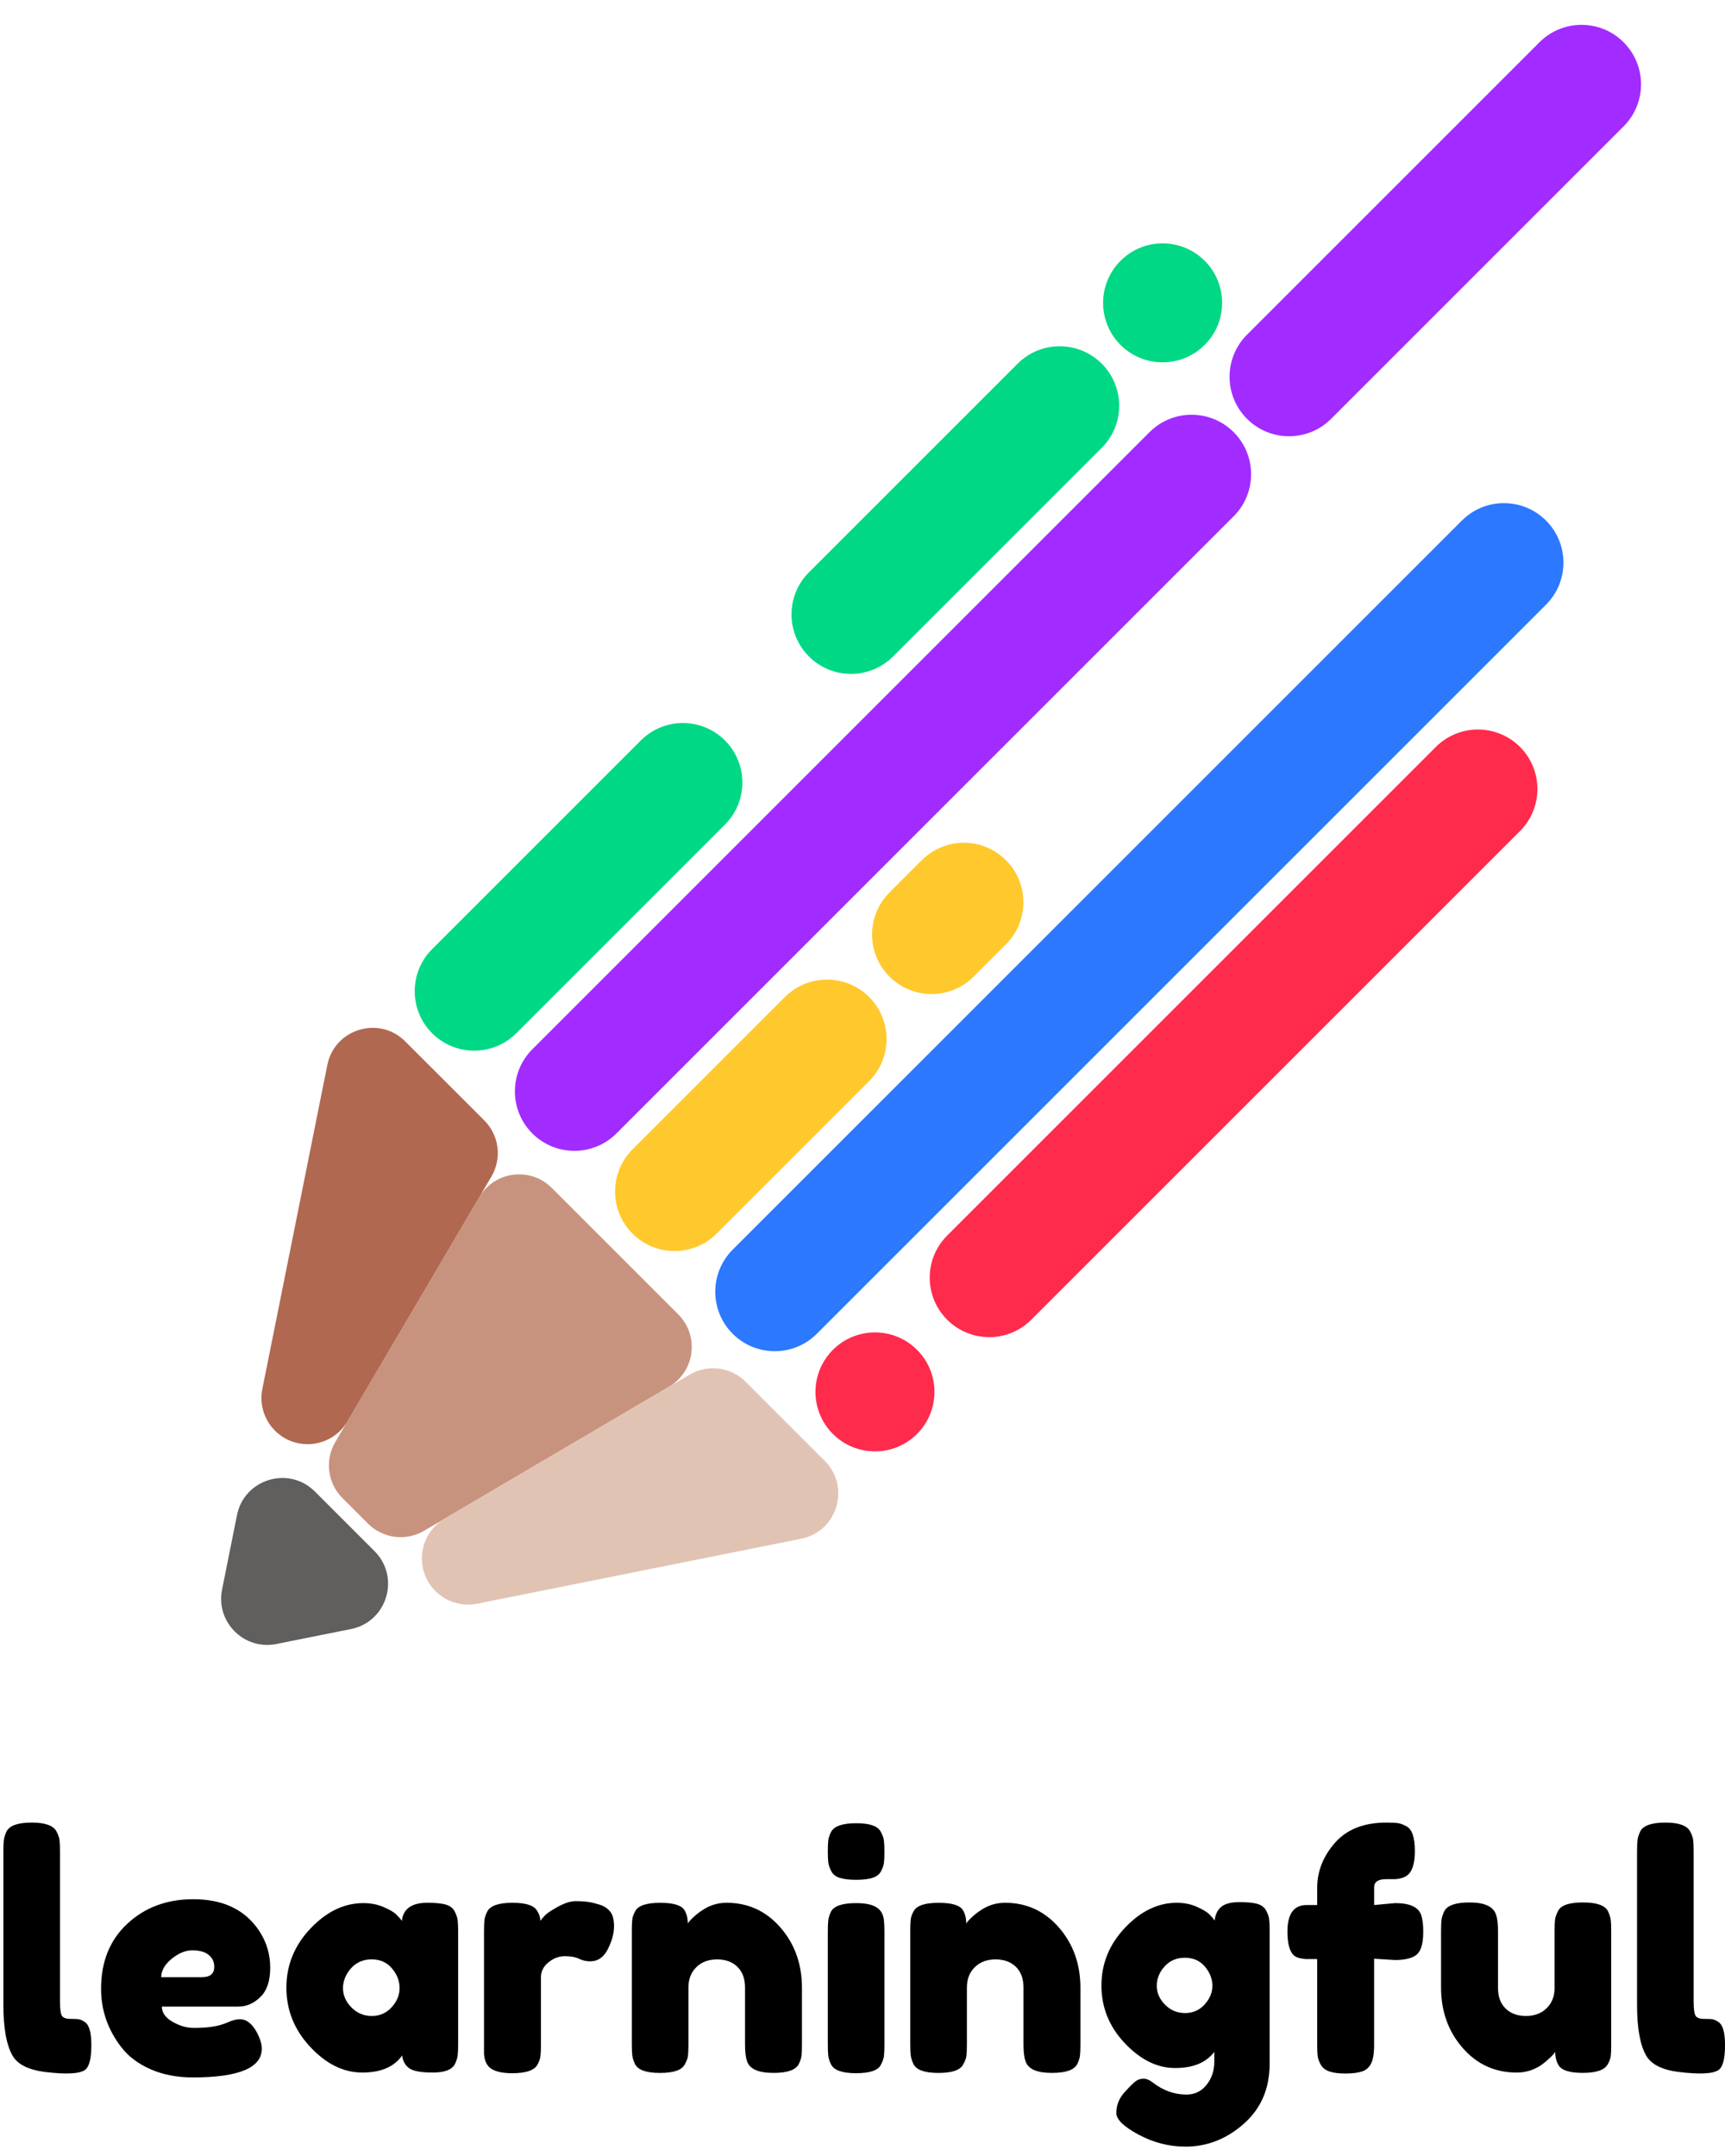 <?xml version="1.0" encoding="utf-8"?>
<!-- Generator: Adobe Illustrator 16.0.0, SVG Export Plug-In . SVG Version: 6.00 Build 0)  -->
<!DOCTYPE svg PUBLIC "-//W3C//DTD SVG 1.1//EN" "http://www.w3.org/Graphics/SVG/1.1/DTD/svg11.dtd">
<svg version="1.1" id="Layer_1" xmlns="http://www.w3.org/2000/svg" xmlns:xlink="http://www.w3.org/1999/xlink" x="0px" y="0px"
	 width="160px" height="200px" viewBox="0 0 160 200" enable-background="new 0 0 160 200" xml:space="preserve">
<g id="Logo_1_">
	<g>
		<rect x="-89.334" y="169.13" fill="none" width="338.233" height="37.037"/>
		<path d="M0.314,171.711c0-0.461,0.015-0.806,0.045-1.035
			c0.03-0.23,0.115-0.496,0.255-0.795c0.28-0.541,1.06-0.811,2.34-0.811
			c1.22,0,1.98,0.27,2.28,0.811c0.16,0.299,0.255,0.569,0.285,0.81
			c0.03,0.239,0.045,0.59,0.045,1.05v13.891c0,0.719,0.06,1.175,0.18,1.364
			c0.12,0.19,0.385,0.285,0.795,0.285c0.41,0,0.685,0.015,0.825,0.045
			c0.14,0.03,0.31,0.115,0.51,0.255c0.4,0.26,0.6,0.971,0.6,2.131
			c0,1.26-0.2,2.029-0.6,2.31c-0.52,0.36-1.76,0.42-3.72,0.18
			c-1.541-0.2-2.54-0.71-3-1.53c-0.56-0.979-0.84-2.539-0.84-4.68
			V171.711z"/>
		<path d="M25.064,182.525c0,1.23-0.305,2.141-0.915,2.73
			c-0.61,0.59-1.285,0.885-2.025,0.885h-7.11c0,0.561,0.33,1.029,0.99,1.41
			c0.66,0.38,1.32,0.569,1.98,0.569c1.16,0,2.07-0.12,2.73-0.36
			l0.33-0.119c0.48-0.221,0.88-0.33,1.2-0.33
			c0.64,0,1.189,0.449,1.65,1.35c0.26,0.54,0.39,1,0.39,1.381
			c0,1.779-2.13,2.67-6.39,2.67c-1.48,0-2.795-0.256-3.945-0.766
			c-1.15-0.51-2.045-1.186-2.685-2.025c-1.26-1.619-1.89-3.43-1.89-5.43
			c0-2.52,0.814-4.535,2.445-6.045c1.63-1.51,3.665-2.266,6.105-2.266
			c2.78,0,4.82,0.98,6.12,2.94C24.724,180.16,25.064,181.295,25.064,182.525z
			 M18.734,183.41c0.76,0,1.14-0.319,1.14-0.96
			c0-0.46-0.175-0.829-0.525-1.11c-0.35-0.279-0.851-0.42-1.5-0.42
			c-0.65,0-1.295,0.266-1.935,0.795c-0.64,0.531-0.96,1.096-0.96,1.695H18.734z"
			/>
		<path d="M37.274,178.19c0.12-1.12,0.91-1.681,2.37-1.681
			c0.78,0,1.36,0.061,1.74,0.181s0.645,0.33,0.795,0.63
			c0.15,0.3,0.24,0.565,0.27,0.795c0.03,0.23,0.045,0.575,0.045,1.035v10.5
			c0,0.461-0.015,0.805-0.045,1.035c-0.03,0.23-0.115,0.494-0.255,0.795
			c-0.28,0.52-0.965,0.779-2.055,0.779c-1.09,0-1.82-0.135-2.19-0.404
			s-0.585-0.665-0.645-1.186c-0.74,1.061-1.976,1.59-3.705,1.59
			c-1.73,0-3.335-0.789-4.815-2.369c-1.48-1.58-2.22-3.415-2.22-5.506
			c0-2.09,0.745-3.919,2.235-5.489c1.49-1.569,3.125-2.354,4.905-2.354
			c0.68,0,1.3,0.119,1.86,0.359c0.56,0.24,0.95,0.465,1.17,0.675
			C36.954,177.785,37.134,177.99,37.274,178.19z M31.814,184.43
			c0,0.66,0.26,1.256,0.78,1.785c0.52,0.531,1.15,0.795,1.89,0.795
			c0.74,0,1.355-0.27,1.845-0.81c0.49-0.54,0.735-1.135,0.735-1.784
			c0-0.65-0.235-1.256-0.705-1.816c-0.47-0.559-1.1-0.84-1.89-0.84
			s-1.43,0.281-1.92,0.84C32.059,183.16,31.814,183.771,31.814,184.43z"/>
		<path d="M55.634,176.69c0.38,0.12,0.695,0.325,0.945,0.614
			c0.25,0.291,0.375,0.756,0.375,1.396c0,0.641-0.19,1.341-0.57,2.101
			s-0.93,1.14-1.65,1.14c-0.36,0-0.705-0.079-1.035-0.24
			c-0.33-0.159-0.765-0.239-1.305-0.239s-1.045,0.189-1.515,0.569
			c-0.47,0.38-0.705,0.84-0.705,1.38v6.301c0,0.459-0.015,0.805-0.045,1.034
			c-0.03,0.23-0.125,0.495-0.285,0.796c-0.3,0.52-1.08,0.779-2.34,0.779
			c-0.96,0-1.65-0.17-2.07-0.51c-0.32-0.28-0.5-0.71-0.54-1.29
			c0-0.2,0-0.49,0-0.87v-10.53c0-0.46,0.015-0.805,0.045-1.034
			c0.03-0.23,0.115-0.485,0.255-0.766c0.28-0.54,1.06-0.811,2.34-0.811
			c1.2,0,1.95,0.23,2.25,0.69c0.22,0.32,0.33,0.65,0.33,0.99
			c0.1-0.14,0.245-0.31,0.435-0.511c0.19-0.199,0.595-0.469,1.215-0.81
			c0.62-0.34,1.165-0.51,1.635-0.51c0.47,0,0.865,0.025,1.185,0.075
			C54.903,176.485,55.254,176.57,55.634,176.69z"/>
		<path d="M67.394,176.51c2,0,3.665,0.766,4.995,2.295
			c1.33,1.531,1.995,3.396,1.995,5.596v5.279c0,0.461-0.015,0.807-0.045,1.035
			c-0.03,0.23-0.115,0.486-0.255,0.766c-0.28,0.54-1.061,0.811-2.34,0.811
			c-1.42,0-2.24-0.371-2.46-1.111c-0.12-0.34-0.18-0.85-0.18-1.529v-5.28
			c0-0.819-0.235-1.46-0.705-1.92c-0.47-0.46-1.1-0.69-1.89-0.69
			c-0.791,0-1.43,0.24-1.92,0.721c-0.49,0.48-0.735,1.109-0.735,1.89v5.31
			c0,0.461-0.015,0.807-0.045,1.035c-0.03,0.23-0.125,0.486-0.285,0.766
			c-0.26,0.54-1.03,0.811-2.31,0.811c-1.26,0-2.03-0.271-2.31-0.811
			c-0.14-0.301-0.225-0.564-0.255-0.795c-0.03-0.23-0.045-0.574-0.045-1.035
			v-10.62c0-0.439,0.015-0.774,0.045-1.005c0.03-0.23,0.125-0.484,0.285-0.766
			c0.28-0.499,1.05-0.75,2.31-0.75c1.22,0,1.97,0.23,2.25,0.69
			c0.2,0.341,0.3,0.75,0.3,1.229c0.08-0.139,0.26-0.34,0.54-0.6
			c0.28-0.26,0.55-0.469,0.81-0.63
			C65.823,176.74,66.573,176.51,67.394,176.51z"/>
		<path d="M81.718,173.586c-0.149,0.289-0.415,0.494-0.795,0.614
			s-0.885,0.181-1.515,0.181c-0.63,0-1.136-0.061-1.515-0.181
			c-0.38-0.12-0.645-0.33-0.795-0.63s-0.24-0.564-0.27-0.795
			c-0.03-0.23-0.045-0.574-0.045-1.035c0-0.46,0.015-0.805,0.045-1.035
			c0.03-0.229,0.115-0.484,0.255-0.765c0.28-0.54,1.06-0.81,2.34-0.81
			c1.26,0,2.021,0.27,2.28,0.81c0.16,0.3,0.255,0.565,0.285,0.795
			c0.029,0.229,0.045,0.575,0.045,1.035s-0.016,0.806-0.045,1.034
			C81.958,173.035,81.868,173.295,81.718,173.586z M76.783,179.15
			c0-0.46,0.015-0.805,0.045-1.035c0.03-0.229,0.115-0.495,0.255-0.795
			c0.28-0.52,1.06-0.779,2.34-0.779c0.96,0,1.64,0.17,2.04,0.51
			c0.34,0.279,0.52,0.709,0.54,1.289c0.02,0.201,0.03,0.49,0.03,0.871v10.5
			c0,0.459-0.016,0.805-0.045,1.034c-0.03,0.23-0.125,0.495-0.285,0.796
			c-0.26,0.52-1.03,0.779-2.31,0.779c-1.26,0-2.03-0.27-2.31-0.811
			c-0.14-0.299-0.225-0.559-0.255-0.779c-0.03-0.221-0.045-0.57-0.045-1.051
			V179.15z"/>
		<path d="M93.223,176.51c2,0,3.665,0.766,4.995,2.295
			c1.33,1.531,1.995,3.396,1.995,5.596v5.279c0,0.461-0.016,0.807-0.045,1.035
			c-0.03,0.23-0.115,0.486-0.255,0.766c-0.28,0.54-1.061,0.811-2.341,0.811
			c-1.42,0-2.24-0.371-2.459-1.111c-0.121-0.34-0.18-0.85-0.18-1.529v-5.28
			c0-0.819-0.236-1.46-0.705-1.92c-0.471-0.46-1.101-0.69-1.891-0.69
			c-0.791,0-1.43,0.24-1.92,0.721s-0.734,1.109-0.734,1.89v5.31
			c0,0.461-0.016,0.807-0.046,1.035c-0.03,0.23-0.125,0.486-0.284,0.766
			c-0.261,0.54-1.031,0.811-2.311,0.811c-1.26,0-2.03-0.271-2.311-0.811
			c-0.14-0.301-0.225-0.564-0.254-0.795c-0.031-0.23-0.045-0.574-0.045-1.035
			v-10.62c0-0.439,0.014-0.774,0.045-1.005c0.029-0.23,0.124-0.484,0.284-0.766
			c0.28-0.499,1.05-0.75,2.31-0.75c1.221,0,1.971,0.23,2.25,0.69
			c0.2,0.341,0.301,0.75,0.301,1.229c0.08-0.139,0.26-0.34,0.54-0.6
			s0.55-0.469,0.81-0.63C91.652,176.74,92.402,176.51,93.223,176.51z"/>
		<path d="M112.633,190.34c-0.761,1.001-1.971,1.5-3.631,1.5s-3.215-0.765-4.664-2.295
			c-1.451-1.529-2.176-3.314-2.176-5.354s0.73-3.829,2.19-5.37
			c1.46-1.54,3.06-2.311,4.8-2.311c0.68,0,1.301,0.125,1.86,0.375
			c0.56,0.251,0.944,0.48,1.155,0.69c0.209,0.21,0.375,0.405,0.494,0.585
			c0.061-0.56,0.266-0.984,0.615-1.275c0.35-0.289,0.915-0.435,1.695-0.435
			c0.779,0,1.35,0.06,1.71,0.181c0.36,0.119,0.614,0.324,0.765,0.614
			s0.24,0.546,0.271,0.765c0.03,0.221,0.045,0.561,0.045,1.021v12.42
			c0,2.3-0.8,4.155-2.399,5.565c-1.602,1.41-3.4,2.115-5.4,2.115
			c-1.521,0-2.971-0.371-4.35-1.11c-1.381-0.74-2.07-1.41-2.07-2.011
			c0-0.779,0.3-1.469,0.899-2.069c0.38-0.42,0.675-0.71,0.886-0.87
			c0.209-0.16,0.454-0.24,0.734-0.24c0.279,0,0.57,0.12,0.87,0.36
			c0.96,0.739,1.999,1.11,3.12,1.11c0.76,0,1.38-0.301,1.859-0.9
			c0.48-0.6,0.721-1.32,0.721-2.16V190.34z M107.293,184.205
			c0,0.65,0.254,1.235,0.765,1.756c0.51,0.52,1.13,0.779,1.86,0.779
			c0.729,0,1.334-0.265,1.814-0.795c0.48-0.529,0.721-1.109,0.721-1.74
			c0-0.63-0.23-1.219-0.69-1.77s-1.08-0.825-1.86-0.825
			c-0.779,0-1.41,0.271-1.89,0.81C107.533,182.961,107.293,183.556,107.293,184.205
			z"/>
		<path d="M129.402,176.541c1.38,0,2.189,0.379,2.43,1.139
			c0.121,0.381,0.18,0.881,0.18,1.5c0,0.621-0.064,1.115-0.194,1.486
			c-0.13,0.369-0.335,0.635-0.614,0.795c-0.421,0.239-1.031,0.359-1.83,0.359
			l-1.92-0.12v8.04c0,0.76-0.096,1.325-0.285,1.695
			c-0.191,0.37-0.48,0.615-0.871,0.734c-0.39,0.121-0.895,0.18-1.515,0.18
			s-1.114-0.064-1.485-0.194c-0.369-0.13-0.635-0.34-0.795-0.63
			c-0.16-0.289-0.254-0.555-0.285-0.795c-0.029-0.24-0.045-0.59-0.045-1.051
			v-7.949h-1.08c-0.52-0.04-0.89-0.16-1.109-0.36
			c-0.381-0.38-0.57-1.11-0.57-2.19c0-1.639,0.59-2.459,1.771-2.459h0.989
			v-1.59c0-1.541,0.551-2.936,1.65-4.186s2.689-1.875,4.77-1.875
			c0.461,0,0.806,0.016,1.035,0.045c0.23,0.03,0.496,0.125,0.795,0.285
			c0.541,0.26,0.811,1.03,0.811,2.311c0,0.959-0.17,1.649-0.51,2.069
			c-0.281,0.32-0.721,0.5-1.32,0.54c-0.18,0-0.461,0-0.84,0
			c-0.74,0-1.109,0.25-1.109,0.75v1.65L129.402,176.541z"/>
		<path d="M140.683,192.26c-2.021,0-3.695-0.765-5.025-2.295
			c-1.33-1.529-1.995-3.395-1.995-5.595v-5.25c0-0.479,0.016-0.829,0.045-1.05
			c0.03-0.22,0.115-0.48,0.256-0.779c0.279-0.541,1.06-0.811,2.34-0.811
			c1.399,0,2.22,0.38,2.459,1.14c0.121,0.32,0.181,0.831,0.181,1.53v5.25
			c0,0.82,0.235,1.46,0.705,1.92c0.47,0.461,1.1,0.689,1.89,0.689
			s1.43-0.239,1.92-0.719c0.49-0.48,0.735-1.111,0.735-1.891v-5.311
			c0-0.459,0.015-0.805,0.045-1.035c0.03-0.229,0.125-0.494,0.285-0.795
			c0.26-0.52,1.03-0.779,2.31-0.779c1.26,0,2.03,0.27,2.311,0.811
			c0.14,0.299,0.225,0.564,0.255,0.795c0.03,0.229,0.045,0.574,0.045,1.034
			v10.62c0,0.44-0.015,0.775-0.045,1.005c-0.03,0.23-0.125,0.485-0.285,0.765
			c-0.3,0.521-1.069,0.781-2.31,0.781c-1.221,0-1.971-0.24-2.25-0.721
			c-0.201-0.34-0.301-0.75-0.301-1.23c-0.08,0.141-0.26,0.341-0.539,0.601
			c-0.281,0.261-0.551,0.479-0.811,0.659
			C142.223,192.041,141.482,192.26,140.683,192.26z"/>
		<path d="M151.842,171.711c0-0.461,0.016-0.806,0.045-1.035
			c0.03-0.23,0.115-0.496,0.256-0.795c0.279-0.541,1.06-0.811,2.34-0.811
			c1.219,0,1.979,0.27,2.279,0.811c0.16,0.299,0.256,0.569,0.285,0.81
			c0.03,0.239,0.045,0.59,0.045,1.05v13.891c0,0.719,0.061,1.175,0.18,1.364
			c0.121,0.19,0.385,0.285,0.795,0.285s0.686,0.015,0.826,0.045
			c0.139,0.03,0.31,0.115,0.51,0.255c0.399,0.26,0.6,0.971,0.6,2.131
			c0,1.26-0.2,2.029-0.6,2.31c-0.521,0.36-1.76,0.42-3.721,0.18
			c-1.54-0.2-2.539-0.71-3-1.53c-0.56-0.979-0.84-2.539-0.84-4.68
			V171.711z"/>
	</g>
	<g>
		<path fill="#C8937E" d="M44.457,111.05l-13.359,22.721
			c-0.989,1.682-0.716,3.818,0.663,5.198l2.372,2.372
			c1.379,1.379,3.517,1.652,5.198,0.663l22.72-13.36
			c2.415-1.42,2.838-4.738,0.857-6.719l-11.732-11.732
			C49.195,108.212,45.878,108.636,44.457,111.05z"/>
		<path fill="#605F5D" d="M32.553,151.119l-6.917,1.386
			c-2.998,0.602-5.642-2.041-5.041-5.04l1.387-6.916
			c0.673-3.353,4.81-4.604,7.227-2.187l5.529,5.529
			C37.156,146.31,35.905,150.446,32.553,151.119z"/>
		<path fill="#E1C3B4" d="M74.312,142.74l-30.053,6.027
			c-1.404,0.281-2.856-0.157-3.87-1.171l0,0c-1.981-1.98-1.558-5.299,0.857-6.719
			l22.72-13.36c1.683-0.989,3.819-0.716,5.198,0.663l7.334,7.334
			C78.915,137.932,77.664,142.067,74.312,142.74z"/>
		<path fill="#B06851" d="M25.504,132.712L25.504,132.712
			c-1.013-1.012-1.452-2.465-1.17-3.869l6.027-30.053
			c0.672-3.352,4.809-4.604,7.226-2.186l7.333,7.332
			c1.38,1.38,1.652,3.518,0.664,5.199l-13.36,22.72
			C30.803,134.271,27.485,134.693,25.504,132.712z"/>
		<g>
			<g>
				<path fill="#00D885" d="M40.082,95.849c-2.155-2.156-2.155-5.648,0-7.805L59.438,68.688
					c2.155-2.155,5.648-2.155,7.804,0c2.154,2.155,2.154,5.649,0,7.804
					L47.885,95.849C45.73,98.003,42.236,98.003,40.082,95.849z"/>
			</g>
		</g>
		<g>
			<g>
				<path fill="#00D885" d="M75.031,60.897c-2.154-2.154-2.154-5.648,0-7.803l19.357-19.357
					c2.155-2.155,5.648-2.155,7.804,0c2.155,2.154,2.155,5.648,0.001,7.803
					L82.836,60.897C80.681,63.053,77.187,63.053,75.031,60.897z"/>
			</g>
		</g>
		<g>
			<g>
				<path fill="#FFC82C" d="M58.668,114.435c-2.156-2.156-2.156-5.649-0.001-7.805l14.142-14.143
					c2.156-2.154,5.65-2.154,7.805,0c2.156,2.156,2.154,5.648,0,7.805l-14.143,14.142
					C64.315,116.589,60.822,116.589,58.668,114.435z"/>
			</g>
		</g>
		<g>
			<g>
				<path fill="#FFC82C" d="M82.506,90.597c-2.156-2.156-2.156-5.65,0-7.805l2.996-2.997
					c2.155-2.155,5.648-2.155,7.805,0.001c2.154,2.154,2.154,5.647-0.001,7.803
					l-2.997,2.996C88.154,92.751,84.66,92.751,82.506,90.597z"/>
			</g>
		</g>
		<g>
			<g>
				<path fill="#A22CFF" d="M49.375,105.142c-2.155-2.155-2.156-5.648,0-7.805l57.248-57.248
					c2.155-2.155,5.649-2.155,7.805,0c2.154,2.154,2.154,5.648,0,7.803l-57.25,57.25
					C55.023,107.296,51.529,107.296,49.375,105.142z"/>
			</g>
		</g>
		<g>
			<g>
				<path fill="#A22CFF" d="M115.663,38.853c-2.155-2.154-2.155-5.648,0-7.804l27.128-27.128
					c2.156-2.156,5.649-2.155,7.805,0c2.154,2.154,2.154,5.648,0,7.803l-27.129,27.129
					C121.312,41.008,117.818,41.007,115.663,38.853z"/>
			</g>
		</g>
		<g>
			<g>
				<path fill="#2C78FF" d="M67.961,123.728c-2.155-2.155-2.156-5.649-0.001-7.805
					L135.594,48.29c2.154-2.155,5.648-2.154,7.804,0
					c2.155,2.155,2.155,5.648,0,7.804l-67.634,67.634
					C73.609,125.882,70.115,125.882,67.961,123.728z"/>
			</g>
		</g>
		<g>
			<g>
				<path fill="#FF2B4C" d="M87.852,122.423c-2.155-2.155-2.156-5.648,0-7.805l45.329-45.329
					c2.155-2.155,5.649-2.155,7.804-0.001c2.155,2.155,2.155,5.649,0,7.805
					l-45.33,45.33C93.5,124.577,90.006,124.577,87.852,122.423z"/>
			</g>
		</g>
		<g>
			<g>
				<path fill="#FF2B4C" d="M77.254,133.021c-2.155-2.155-2.156-5.648,0-7.805l0,0
					c2.154-2.154,5.648-2.154,7.804,0s2.154,5.649-0.001,7.805l0,0
					C82.902,135.175,79.408,135.175,77.254,133.021z"/>
			</g>
		</g>
		<g>
			<g>
				<path fill="#00D885" d="M103.934,31.997c-2.156-2.156-2.155-5.649,0-7.805l0,0
					c2.154-2.154,5.648-2.155,7.804,0c2.155,2.154,2.155,5.648,0,7.804l0,0
					C109.582,34.151,106.088,34.151,103.934,31.997z"/>
			</g>
		</g>
	</g>
</g>
</svg>
